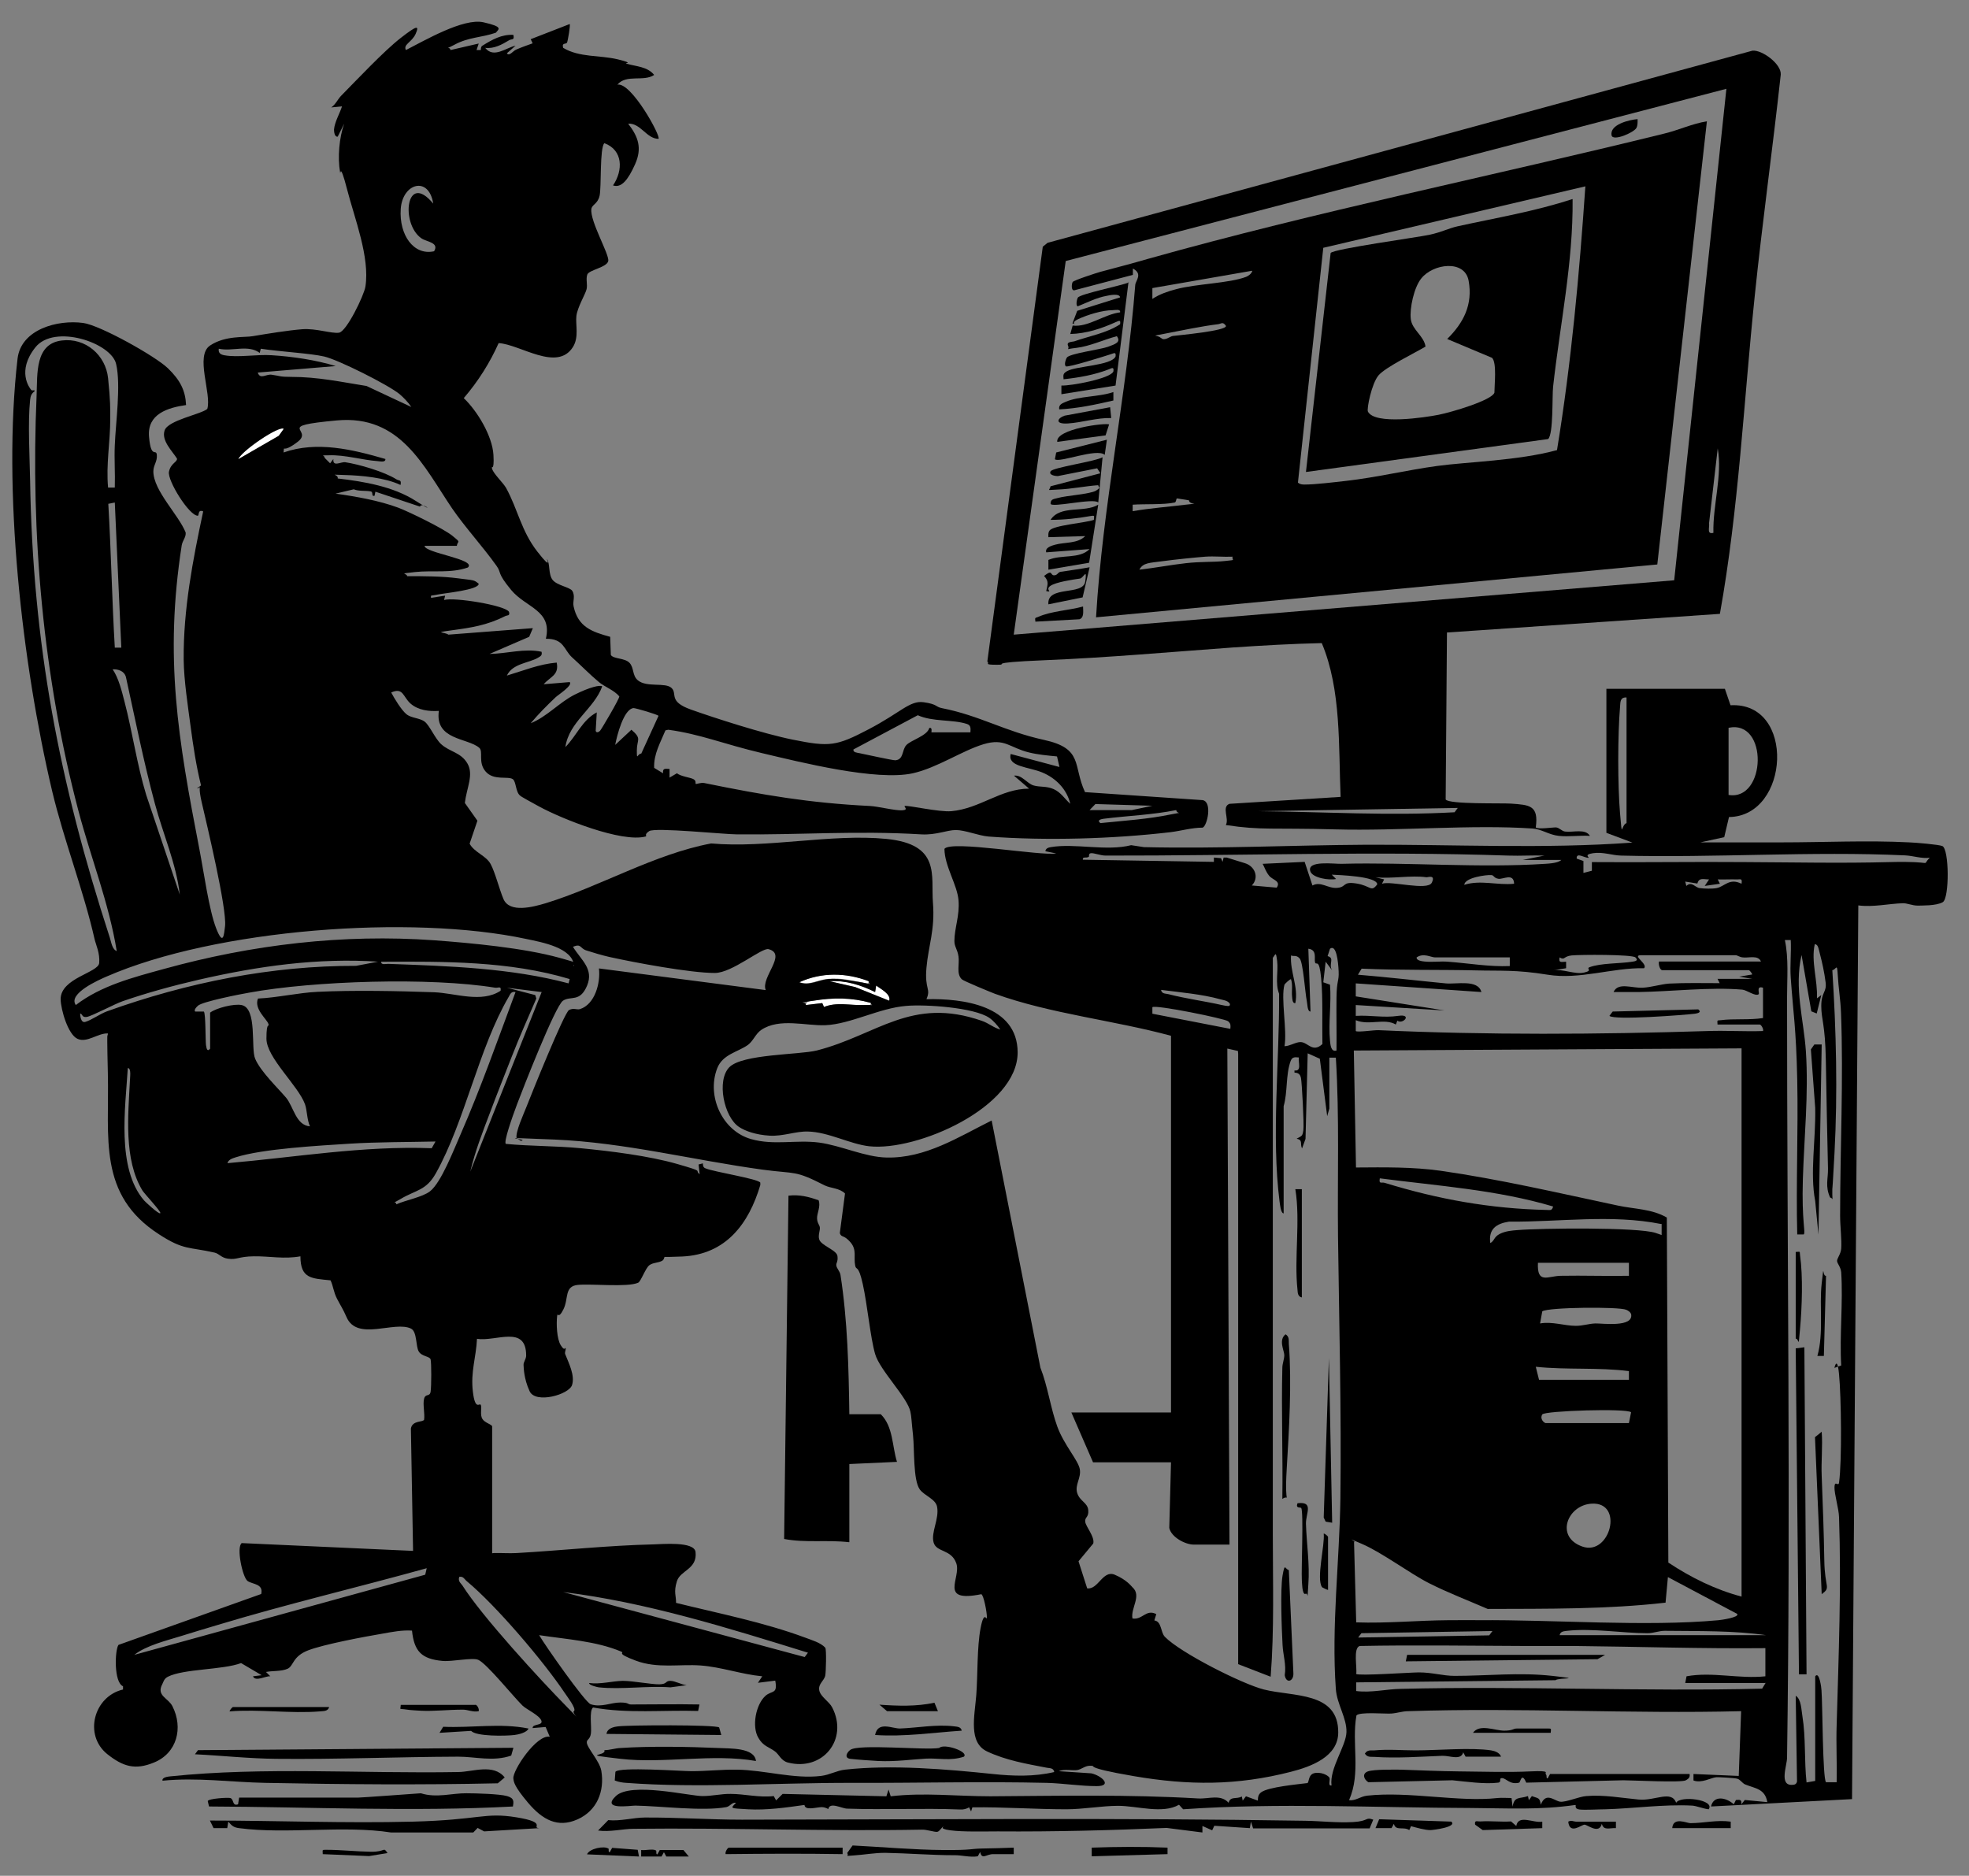<?xml version="1.0" encoding="UTF-8"?>
<svg id="Layer_1" xmlns="http://www.w3.org/2000/svg" version="1.1" viewBox="0 0 909 866">
  <rect x="0" y="0" width="909" height="866" fill="#808080" stroke="none"/>
  <!-- Generator: Adobe Illustrator 29.1.0, SVG Export Plug-In . SVG Version: 2.1.0 Build 142)  -->
  <defs>
    <style>
      .st0 {
        fill: currentColor;
      }

      .st1 {
        fill: #fff;
      }
    </style>
  </defs>
  <path class="st1" d="M402,463c.2,1.7-2.3,1-3.5,1-6.1.2-12.2-1.5-18.1.9l-.8-1.8-7.6.9c.4-1.9,2-1.8,3.5-2,9.1-1.5,17.7-1.5,26.5,1Z"/>
  <path class="st1" d="M131,198l-2.3,3.2-18.7,10.8c1.3-3.7,19-15.7,21-14Z"/>
  <path class="st1" d="M401,453c.2,1.9-2,.7-3,.5-5.5-.9-9.6-2.1-15.5-1.6s-8.9,3.3-13.5,1.5c10.3-4.6,21.5-4.5,32-.5Z"/>
  <path class="st1" d="M404,458l.5-3c1.9,1.4,7.1,3.9,6,7l-15.7-6.3-11.8-2.7c7.4-.5,14.5,1.8,21,5Z"/>
  <g>
    <path class="st0" d="M228,717c3.5-.1,7,.2,10.5,0,21-1.2,42-3.5,63-4,4.2-.1,19-1.5,19.6,3.5.9,8-7,8.4-8.6,13.5s-.3,6.8-.4,10c19.8,4.9,40.3,8.9,59.5,16,3.1,1.2,7.2,2.3,9.4,4.7.6,1,.3,11.3,0,12.8-.5,2.5-3.3,3.8-2.8,6.8s4.6,5.2,6,8c7.6,14.7-4.4,29.6-20.5,25.4-3.1-.8-4-3.7-5.9-5.1-2.8-2.1-5.5-2.4-7.7-6.3-3.1-5.2-1.2-15.4,3.3-19.4,3-2.6,5.7-.6,4.5-7l-8,1,2-3c-9.6-.9-18.9-4.3-28.5-5s-19.9,1.5-29.8-2.2-4.9-3.4-6.8-4.2c-11.6-4.9-25.5-5.7-37.9-7.6,2.5,4.4,21.2,31.1,23.8,31.9,4.8,1.6,9.3-.8,13.6-.8s3.2.9,5.1.9c10.5,0,21-.2,31.5,0l-.6,3c-16.2-.5-32.5,1.3-48.5-1.6-1.9,1.4-.6,9.2-1,12s-1.9,2.7-1.9,4c-.1,2.5,5.9,8.6,6.7,13.2,1.6,9.5-2,18.5-11.1,22.5s-16.1.1-22.7-7.7-6.6-9.7-6.8-11.2c-.5-3.6,10.7-20.5,16.8-19.3l-1.9-4.5-6,.5c-.2-2.1,5-1,4-3.5s-6.7-5-8.7-6.9c-4.1-4-16.5-19.4-20.4-21.1-2.7-1.2-11.9.9-16.5.5-9.7-.9-13.1-4.4-14.1-14-4.6-.3-9.1.6-13.6,1.4-8.3,1.4-27,4.9-34.3,7.7s-6.7,7.2-9.5,8.5-7.1.9-10,1.5l2,2c-2-.3-6.9,2.7-8,0l4-.5-9.5-5.6c-8.6,3.2-26.5,2.6-33.8,6.3-1.7.9-1.9,2-2.6,3.5-2.8,5.3,2.8,6.3,4.7,10.1,5.1,10,2.1,21.7-8.5,26-8.7,3.6-14.3,1.9-21.6-3.9-11-8.9-6.1-26.7,7.3-29.8v-1.5c-4.3-1.8-3.8-16.7-2.1-19.1l65.9-23.5c1.1-4.8-4-4.4-6.3-6s-5.3-15.6-2.7-17.5l79.1,3.6-1-56.5c.7-3.9,5.7-2.8,6.1-4.1.4-2.8-.7-7.2,0-9.7s2.6-.7,3-3.2.4-13.4,0-14.9-4.1-1.3-5.5-3.7-.7-9-3.5-10.5c-7.6-3.8-24.9,6-29.8-5.3-1.7-3.9-2.7-5.2-4.4-8.5s-1.7-5.8-3-8.5c-8.7-.9-13.9-.7-13.9-11.1-7.5,1.4-14.2-.1-21.5,0s-7.6,1.7-12,1.1c-3-.4-4-2.3-6.1-2.8-11.8-2.7-14.2-1-25.6-8.4-28.5-18.3-23-44.6-23.7-74.3s.2-12.4,0-18.5c-4.6-.2-9.6,4.5-14,2.5s-7.7-13.4-7.8-18.3c0-9.8,17.4-12.2,17.8-16.7s-1.5-8.4-2.1-10.9c-5.1-22.6-14.1-45.4-19.6-68.4C10.1,306,1.1,226.1,8.1,165.6c1.6-13.6,18.5-18.1,30.3-16.5,7.7,1,33.3,15.3,39.1,20.9s8.1,10.4,8.4,17c-8.4,1.2-18,4.1-17.1,14.6s3.3,5.3,3.6,8.4-1.6,4.7-1.6,7.6c0,8.9,11.6,20,14.9,28.2.3,2.1-1.4,3.7-1.8,5.9-8.1,52.1-1.7,89.5,8.2,140.6,1.9,9.7,4.4,27.9,7.7,36.3s3.6,2.9,4.1-1c.9-8.1-8.4-46.9-10.8-57.3s1.1-6.8-2.2-6.3l1.9-1.4c-2.2-8.9-3.6-18.1-4.8-27.2s-3.1-21.3-3.2-30.8c-.2-23.2,4.2-46,9-68.5-2.6-1.1-1.8,2-2.5,2-4,0-14.1-16.3-13.3-20.3s4-4.5,3.7-6.1c-2.2-3.5-7.3-8.3-5.7-13s16.7-7.4,19.7-9.9c2.1-7.1-5.8-24.6,1.3-29.3s15.9-3.6,19.7-4.3c6.5-1.1,16.4-2.7,22.8-3.2s13.5,2.1,17,1.6,11.6-17.3,12.2-21.3c2.1-13.6-5-31.4-8.5-45s-2.9-5.7-3.2-7.8c-1.2-6.8-.4-16,1.9-22.4l-3,6c-1.5.2-1.7-2.4-1.7-3.3.3-3.5,2.6-7.3,3.7-10.7l-5,.5c2-1.3,3.1-3.9,4.6-5.4,7.4-7.5,19.6-20.5,27.4-26.6s8.7-5.9,7-2-5.9,4.9-4.5,7.5c8.5-4.3,26.5-14.9,35.8-12.8s7.1,3.1,5.7,4.8c-6.6,2.3-12.5,2-19,5.5s-2.5,0-1.9,2.5l13-3-1,3h2c0-.7,0-1.6.7-2,4.5-2.8,8.9-5.3,14.3-5,.6,2.7-.7,1.7-2,2.5-3.3,2-7,4-11,3.5,3.9,5,9.6-.1,14-1l-4,3.5c1.1,1.6,2.8-1.1,4.3-1.7,2.5-1.1,5.1-2,7.6-2.9l-.9-1.9,18-7c.4.4-.8,7.5-1.2,8.5s-2.6-.1-1.8,2.5c7.5,4.5,16.9,3.3,25.2,5.3s2.5,1.6,4,2c4.4,1.3,9.7,1.3,12.8,5.2-4.9,3.3-12.8-.5-17,4.5,6.4-1.4,20.3,24,19,25-5.5,0-8.3-7.4-14-7,4.7,6.1,6.5,11.3,3.2,18.7s-6.4,11.1-10.2,9.8c4.7-6.9,4.7-16.3-4-19.5-2.2,2.2-1.3,20.4-2.2,24.3s-3.6,4-3.8,6.2c-.6,5.7,8.4,20.9,7.8,23.9s-9,4.1-9.7,6.3.2,4.5-.3,6.7-4.2,8.3-4.7,12.3,1.3,9.8-1.6,14.4c-7.3,11.6-24.3-1.2-34.3-1.8-4.1,9.2-9.5,17.7-16.1,25.4,6.3,6,13.2,17.5,13.7,26.2s-1.3,4.2-.6,6.5,5,6.3,6.4,8.7c5.5,10,7,19.9,14.5,29.5s3.8,2.5,4.5,3.5c1.4,2.3.5,6.9,2.5,9.5s8.1,3.4,9.1,5.1c1.5,2.4.1,4.8.6,7.1,2,9.5,8.4,11.8,16.9,14.1l.3,8.4c1.3,1.9,6.4,1.3,8.6,3.6s1.2,5.9,3.9,8.1c4.1,3.4,12.6.8,15.5,3.5s-1.7,6.2,9,10,33.2,11.1,47.1,13.9c16.9,3.4,20,3,34.9-4.8s19-13.4,25.4-12.5,5.4,2.1,8.3,2.7c17.8,3.5,29,10.7,47.3,14.7s13.2,11.8,18.9,24.1l54.3,3.7c4.6.8,2.1,12,0,12.7-5.1,0-9.9,1.5-14.9,2.1-26.5,3.1-57.5,4-84,2-4.6-.4-10.8-3-15-3s-9.1,2.4-16,2c-30.1-1.8-55.8.3-85.1,0-5.8,0-37.8-3.3-40.5-1.5s-.7,2.2-1.7,2.5c-11.1,2.9-38.7-8.2-49-13.8s-8.4-4.8-8.9-5.1c-2.1-1.6-1.8-6.6-3.4-7.6-2.3-1.5-8.8.8-12.5-3.5s-.9-9.3-3-11c-5.4-4.6-20.5-3.5-18.6-17-4.5.3-9.6-.3-13.1-3.4s-3.3-7.6-8.9-5.1c1.4,2.7,4.7,8.1,7,10s6.2,1.7,8.5,3.5,4.8,7.9,7.6,10.4c4,3.6,9.1,3.7,12.1,8.9s-.4,11.3-1.2,18.2l5.8,8.2-3.6,10.6c2.1,4,7.6,5.5,9.7,9.4s4,11.6,5.9,16.1c2.8,6.7,13.8,3.7,19.5,2,24.9-7.6,50.2-22.7,76.4-27.6,25.8,2.3,55.6-4.6,80.9-2.1s20.5,17,21.5,29.5-2.1,19.8-3,30,2.2,9.4,0,14.5c16.7-.4,42,2.8,42.1,24.5.1,25.5-46.6,45.8-68.5,43.4-8.9-1-18.9-6.6-28.3-6.8-5.6-.2-11.5,2.3-17.8,1.9s-11.1-2.1-14-4c-7-4.6-10.5-21.5-4.5-27.6s32.1-5.7,40.3-7.7c27.9-7.1,43.6-25.1,76.3-13.7,3.2,1.1,5.4,3.2,8.5,4-1.2-1.8-3.3-4.2-5.1-5.4-7-4.8-29.7-6.3-38.4-5.5-12.4,1-25.6,8.4-37.2,8.9-9,.4-21.3-3.5-29.7,2.2-2.6,1.8-3.6,5-6.1,6.9-4.6,3.3-11.7,4.3-14.2,10.8-5,12.9,2.4,29,15.7,32.7,10.6,3,20.6.2,31.4,1.6,10.2,1.4,21.1,6.7,31.1,6.9,18,.4,33.2-9.5,48.5-17.1l22.5,114.1c3.4,8.6,4.7,18.7,7.8,27.2s9.7,15.6,10.4,19.7-2.4,7.2-1.2,11,4.8,4.4,5.1,7.9-1.7,3.1-1.4,5.4,4.5,6.9,3.7,10l-6.8,8.2,4,12.5c5.1.7,7.2-8.6,12.7-6.3s7.7,5.3,8.2,5.8c4.4,3.9-.9,9.6,0,14.4,4.6.8,6.3-4.5,11-2l-.9,2.9c3.5.5,2.8,5.5,4.9,7.6,7.1,7.3,35.5,21.7,45.7,24.3,13.5,3.4,34.4.9,34.3,19.8,0,11.2-12.5,15.8-21.9,18.2-25,6.4-47.2,6.3-72.4,2s-16.3-4.8-20.3-4.8c-2.4,0-3.9,1.7-6,2s-5.9-.6-8.4.5l15,1c4.9,1.1,9.9,5.9,2.5,5.9s-15.7-1.3-23-1.5c-29.8-.7-60.2.1-90,0-33.5-.1-71.2,2.5-104.1,0-1.9-.1-3.6-.4-5.4-1.1l.3-4c1.7-2.4,30.4-.3,35.2-.3,6.9,0,13.9-.8,20.9-.7,13,.2,26.2,4.4,38.8,2.9,4.1-.5,7.3-2.5,11.1-2.9,21.5-2.4,47-.2,68.2,2,9.5,1,19,1.3,28.4-.9-.4-2-2-1.7-3.5-2-9.4-1.8-18.8-3.4-27.5-7.5s-5.8-16.1-5-26c.7-9.2.3-22.2,2-31s2.8-2.9,2.9-4.9-1.5-10.5-2.6-10.7c-19.9,4-9.2-7.5-11.5-14.2s-9.2-5-10.5-9.7,2.7-10.9,1.6-16.5c-.7-3.6-5.8-5-8-8-3.1-4.3-2.4-18.6-3.1-25s-.7-8.5-1.2-10.8c-1.3-6.6-14.1-19.1-16.3-26.7s-3.6-22.9-5.7-32.3-3-6-3.5-8.5c-.8-3.9.9-7.2-2.2-10.8s-4.2-2-4.9-4.2l2.4-18.3c-2.5-2.5-6.6-2.4-9.3-3.7-14.1-7.2-13.1-5.2-28.7-7.3-32.2-4.4-63.4-12.5-96.1-13.9s-10.6-.2-15.5.6l-2-1.2c-.7-2.7,3.3-11.3,4.5-14.4,2.1-5.4,17.5-43.7,19.7-44.8s3.4,0,5-.4c7-2.2,9.6-12.2,8.8-18.8l77,10c-2.4-5.9,10.1-16.6,1.3-18.9-3.1-.8-16.8,11-24.8,11-11.3,0-37-4.8-48.7-7.4-3.5-.8-7.5-2-10.6-3s-2.2-3.3-6.2-1.7c3.7,6.1,9.8,10.2,6.5,18s-7.5,4.5-11.1,6.9-18.8,41.4-21.2,47.8-6.2,17.3-5.2,18.3c11.4,1.1,23.1.9,34.5,2,13.6,1.3,31.5,3.5,44.7,7.3s7.6,2.6,10.3,4.7l-.5-4.5,2-.5c0,1,.1,1.9,1.2,2.3,4.1,1.7,24.3,4.8,25.3,6.6v1.1c-5.3,17.9-15.9,32.1-36.1,33s-5.1-1.5-6.8-1.1-1.1,2.2-2.3,3c-1.8,1.1-4.2.8-6,2.1s-3.9,7.5-5.2,8.1c-4.9,2.2-21.4.4-27.8,1s-4.2,6.3-6.7,11.3-2.6,1-2.9,3.1c-.4,3.5-.2,10.5,1.7,13.5s1.9.8,2.2,1.3-.5,1.9-.2,2.7c1.6,4.1,4.6,9.8,3.2,14.3s-16.9,8.8-19.6,2.9-2.7-10.7-2.8-12.1,1.2-2.7,1.2-4.4c0-14.3-14-6.3-22.7-7.7-.4,8.6-3,15.2-1.9,24.4s3.2,4.8,3.7,6.2-.5,4.5.7,6.4,4.5,2.5,4.5,3.5v58.5ZM200,94c-2-12.9-14.2-9.5-15,2.5s6,21.6,15.4,19.5c2.5-4.1-3.5-4.3-5.9-6-9.7-6.8-7-31.1,5.5-16ZM53,225c.2-6.5-.3-13.1,0-19.5.4-10.4,2.9-27.7.6-37.5s-28.6-18.6-37.3-7.6-2.6,18.7-2,19.5,1.8-.2,1.7.7c-1.5,1.1-1.9,2.2-2.1,4-1.1,10.4-.2,26.2,0,37.1,1.2,75.7,13.5,139.6,36.8,211.2.7,2.1,1,5.3,3.2,6.2-3.6-22.2-12-43.2-17.7-64.8-16.3-61.8-22.1-127.6-19.3-191.8.4-10-.8-23.8,11.6-25.3,10.9-1.4,20.3,6.7,21.4,17.4s1,13.9,1,18.9c0,10.4-2,21-1,31.6h3ZM120,163c-5.4-4.1-12.7-.6-19-2-.3,1.9.8,2.7,2.5,3,6.3,1.2,15.3-.5,21.9,0,9.7.6,20.4,2.2,29.6,5l-36,3c1.1,3.4,3.9.6,6.4,1,4.3.6,3.5,1,9.1,1,12.2,0,22.8,2.3,34.7,4.2l20.7,9.7c-1.4-2.1-3.6-4.4-5.5-6-5.3-4.3-28.2-15.8-34.7-17.3s-20.1-2.2-29.3-3.6l-.5,1.9ZM211,252h-15c0,3.3,24.2,6.2,20,10-8.1,2.8-16.2,1.2-24.4,2.1s-3.8.4-3.6,1.9c7.6,0,16,0,23.5,1s7.2.6,9.5,2.5c0,2.9-15.8,4.3-19,5s-3.2,0-3,1.5l6.5-1-.5,2c4.6-1.4,28.5,2.5,30,5.5.5,2-.8,1.4-1.9,2-8.3,4.2-15.7,5.3-24.6,6.5s-3.2.7-1.5,2l39-3-1.7,4-18.3,7.9c8-.1,16.1-2.7,24-1,.4,1.7-.4,2-1.7,2.8-4.1,2.4-11.7,2.6-14.3,8.2,7.7-2.3,14.9-5.3,23-6,1.2,5.8-3,6.5-6,10l12-1c1.6,1.5-5.5,6-6.5,7-4,3.8-8,7.8-11.5,12,7.5-3,13.3-9.7,20.3-13.2s11.8-4.6,12.7-3.8c-3.7,10.3-15.3,16.3-17,28,5.1-5.1,7.8-12.5,14.5-16l-.5,8.5c.3,1.1,1.4.6,2,0s9.1-15,8.9-15.9c-2.4-2.9-6.8-4.4-9.4-6.6-4.1-3.4-8.6-8-12.5-11.5-3.7-3.4-3.6-8.6-12-8.5,3.1-13.2-9.2-14.3-16-22.5s-4.3-7.7-6.8-11.2c-6.5-9.1-14.3-17.5-20.5-26.5-13.2-19.5-23.8-43.3-53.2-40.6s-10.4,4-18.1,9.9-6,.8-6.5,4.9c15.4-5.4,31.8-1.4,47,3,.2,1.7-2.4,1.1-3.5,1-7.1-.5-15.3-3-22.6-2.7s-2.3-1.3-1.9,1.2l2.5,2.5,1.5-2c-.4,3.9,3.5,1.2,5.5,1.5,6.5,1,18.1,4.4,23.6,7.9,1.3.8,2.4,0,1.9,2.6-7.2-3.4-18-4.4-26-4.6s-2.5-.5-3,1.6c12.1,1.4,25.7,3.7,36.1,10.4s2.4,0,1.9,2.6l-20.6-6.9-.4,1.9c-1.7.4-.4-1.7-1.7-2-2.1-.5-5.5,0-7.9-1l-8.4,2c9.4,1.3,20.1,3.2,29,6.5,5.4,2.1,20.8,9.6,25,13s2.4,2.1,2,4.5ZM131,198c-2-1.8-19.7,10.3-21,14l18.7-10.8,2.3-3.2ZM53,232l-3,.6c1.3,22.2,1.7,44.3,3,66.4h3s-3-67-3-67ZM83,413c-1.6-14.2-7.8-28.1-11.5-42-5.2-19.4-9.1-39-13.4-58.6-.8-2.6-3.5-3.5-6.1-3.4,2.8,4.1,4.2,10,5.5,15,3.7,14.2,5.7,28.9,10,43l15.5,46ZM296,348l8-17.5c-.2-.6-10.5-3.6-11.5-3.6-4.6.4-7.7,12.8-8.5,17l7.5-7c5,4.3,2.5,4.4,2.5,9.5s.2,1.6,2,1.5ZM448,338c.1-1.7.3-3.2-1.7-3.8-6.5-2.1-15.8-.9-22.6-4l-29.7,15.8c-.3,1.4,1.8,1.5,2.7,1.7,2.6.5,15.5,3.4,16.7,3.3,3.9-.4,2.9-4.7,5-7s9.7-4.3,10.6-7.9c1.6-.5.9,2,1,2h18ZM487.8,349.2c-4.2-.4-8.6-.8-12.7-1.8-9.1-2.2-11.2-6.8-21.1-3.8s-21.4,10.9-32.6,13.4c-16.8,3.7-51.8-5.1-69.6-9.3s-28.5-8.8-43.3-10.8l-1.3.3c-2.3,5.6-5.5,11-5.2,17.3l4.1,2.5c-.2-2.4.8-2.1,3-2v4s3.4-2,3.4-2c1.9,1.5,6.1,1.9,7.6,2.7s.8,2,1.1,2.2,2.3-.7,3.9-.4c27.5,5.6,48.4,9.2,76.5,10.6,3.9.2,11.6,2.2,14.9,2s.5-1.8,1.2-2c1.6-.4,15.8,2.9,21.5,2.4,13.3-1.2,22.8-10.4,35.9-10.4l-7-6c3.6-.5,6,3.6,9,4.5s5.9.2,9.3,1.7,5.2,4.6,7.7,6.8c-1.6-6.8-6.7-11.9-13-14.5s-16.1-2.6-14.5-8.5l22.5,6-1.1-4.8ZM532,372l-26.3-.8-2.7,2.8h19.5s9.5-2,9.5-2ZM543,374c-11,2.2-22.3,2.6-33.5,4-1.4.2-3.2.7-1.5,2,10.8-1.1,21.9-1.8,32.5-4s3,1.1,2.5-2ZM265,446c-.5-8.5-14.9-11-22-12.5-53.3-11.4-143.4-4.6-193.7,17.3-3.5,1.5-18.1,7.9-14.3,13.2,11.7-9,26.6-12.8,40.8-16.7,40.5-11.2,82.6-16.2,124.6-13.2,17.4,1.3,41.2,3.5,57.9,8.1s4.5,2.4,6.7,3.8ZM175,444c-28.3-1.9-55.7,2-83.2,8.3-11.7,2.7-23.8,6-35.1,9.9-3.8,1.3-14.4,7-16.7,7.3s-1.8-1.4-3-1.6c0,1,.3,4.4,2.3,3.9,2.9-.8,6.8-3.7,10.1-4.9,37.3-13.4,76.2-21.1,115-21l10.5-2ZM263,452c-28-8.4-57.9-8.1-87-8-.2,1.7,2.3.9,3.5,1,27.5,1,56.4,1.9,83,9l.5-2ZM401,453c-10.5-4-21.7-4.2-32,.5,4.6,1.8,8.9-1.1,13.5-1.5s10,.7,15.5,1.6,3.3,1.3,3-.5ZM404,458c-6.5-3.2-13.6-5.5-21-5l11.8,2.7,15.7,6.3c1-3-4.1-5.5-6-7l-.5,3ZM97,484v-16.5c2.9-2.2,11.1-4.2,14.5-3.5,7.4,1.4,4.2,20,6.3,24.8,2.5,5.9,10.4,13.4,14.3,18,3.5,4.3,4.5,12.7,11,13.2-1.4-3-1.3-7.4-2.3-10.2-3.1-8.6-17.8-21.5-17.8-30.3s1.5-4.7.9-6.8-6.8-6.9-4.8-11.7c8.9-.4,18.7-2.7,27.5-3.1,16.5-.8,37.1-.4,53.9.2,9.7.4,21.8,5.1,30.6-.7.4-2.4-1.1-1.2-2.5-1.4-29.8-4.9-83.9-3.2-113.7,2.3-4.1.7-21.4,4.1-23.5,6s-1.4,2.6-1.3,2.7h4c.9.9.7,13.3,1,15.5s.8,3.1,2,1.5ZM250,458l-16-2,13.1,3.4.5,1.6c-3.8,8.8-7.8,17.7-11.3,26.7s-7.2,18.2-10.1,26c-3.4,8.9-6.9,17.9-9.1,27.2l33-83ZM238,458c-2-.4-2.4.9-3.2,2.3-13.8,23.6-20.2,57.5-33.6,81.4-4.5,8-9.1,7.6-16.2,11.8s-2.5-.2-2,2.5c4.2-1.9,12-3.3,15.5-6,5.2-4,11.1-19.5,14-26,9.4-21.5,17.3-44,25.5-66ZM402,463c-8.8-2.5-17.4-2.5-26.5-1s-3.1,0-3.5,2l7.6-.9.8,1.8c5.9-2.4,12-.7,18.1-.9s3.7.7,3.5-1ZM74,560c.5-.5-7.3-8.9-8.2-10.3-8.8-14.4-6.6-35.2-5.8-51.1,0-1.2.7-5.5-1-5.5-1.1,18.2-5.3,46.2,7.5,61.1.5.6,6.9,6.6,7.5,5.9ZM201,527c-13.1.3-26.4.2-39.5,1-13.9.9-40.2,2.3-52.7,6.3-1.5.5-3.3,1-3.8,2.7,31.3-2.7,62.7-8.1,94.3-6.9l1.7-3ZM197,724c-32,8.9-64.4,16.5-96.2,26.1-5.1,1.5-12,3.6-17.8,5.4s-15.6,4.2-21,8.5l134.3-37,.7-3ZM265,790c1.2-1.2-3.3-6.9-4.2-8.3-9.9-14.8-31.8-40.5-45.3-51.7-1.1-.9-1.6-2.4-3.5-2-.6,2.1.6,2.7,1.5,4,8.9,14.1,35.7,43.3,48.1,55.9s1.4,2.5,3.4,2.1ZM373,763c-36.8-11.4-74.7-23.3-113-28l110.7,29.8.8.2,1.5-2Z"/>
    <path class="st0" d="M742,318h54.3s2.6,7.6,2.6,7.6c30.2-1.7,27.4,51.3-.7,51.6l-2.2,9.3-11,2.4c12.5,0,25,0,37.5,0,19.2,0,39.6-1,59,0,2.8.1,13.6,1,15.2,1.7,3.2,1.4,3.3,24.1.2,25.9s-10,1.5-11.5,1.6c-2.6,0-5.1-1.2-7-1.1-6.5.2-13.6,1.9-20.5,1l-2.9,412.6-65.1,3.4c1.2-5.4,7.2-4.1,10.5-1l1-2c2.1-.2,2.7-.1,2.5,2l1.6-2,10.4,1c-1.1-6.3-5.7-6.3-10.3-8.2-1.3-.6-2.2-2.2-3.5-2.6s-9.3-.8-9.8-.7c-2.4.2-6.7,2.9-10.5,1.5v-3s20.9.9,20.9.9l1.1-29.9c-51.1,1.3-102.5-1.7-153.6,0-2.8,0-5.2.9-7.9,1.1s-14.9-.9-16.1.9c-2.3,13,2.2,26.3-3.4,39.1,3.3.3,5-1.7,8.4-2.1,19.3-2.1,42.4,3.1,60.1,1.1,2.1-.2,4.3,0,6.5,0l.5,4c.8-5,3.2-3.5,7.1-4.9l.4,1.9,1.4-1.9c3,1.2,3.6.5,4.1,4,2.4-6.2,6.3-1.7,9-1.4s8.8-2.4,12-2.6c8-.7,16.6.9,24.2,1.6s15.1-4.5,17.3,1.5c1.9-3.5,18.2-1.4,15,3-2.2-.2-5.7-1.6-7.6-1.7-12.7-.7-28.1,1.4-40,1.7-3.2,0-9.3.4-12,.1s-1.4-2.1-1.9-2.1c-16.7,2.4-31.2,1.5-48.1,1.4-43.8-.1-88.8-2.5-133,.6l-1.9-2.1c-7.6,4.4-19.3.5-28.1.5-7.4,0-16.2,1.6-23.9,1.6-14.5,0-29-1.1-43.4-.9l-.6,1.9-.9-1.9c-1.2.7-2.6,1.1-4.1,1-17.5-.7-34.9.2-52.2-.4-2.4,0-8.1-3.3-8.7.2-.9-.5-2-.9-3.1-.9-2.7.1-7.7,1.7-7.9-1-8.5,1.2-17.5,2.5-26.1,2s-8.1-.3-5.5-3c-2-.3-2.6,1.6-4.5,2-10.9,2-30.2-.5-42-.7-2.5,0-15.9,2.2-9-4.4s34,0,40,0c4.6,0,8.9-1.1,13-1,6.4,0,13.2,1.8,19.9,1l1.1,2,3-3,47.9,1.1,1-3.1,1,3.1c15.4-1.8,30.6,0,46,0,32.1-.2,63.6-.9,95.9,1,5,.3,10.4-2.1,14.1,2,.8-3.2,3.6-1.5,6.1-2.9l.4,1.9,1.5-2,5.5,2c0-1.6.2-2.9,1.6-3.9,3.4-2.4,16.6-3.6,21.3-4.2.9-.6.2-4.4,3.9-4.7s5.9,1.7,6.1,2c.9,1-.9,4.1,1.1,3.8-1-7.9,6.7-18.1,6.9-24.6s-4.4-12.9-4.9-19.9c-2.1-29,1.7-59,2.1-88,.5-40.4-.6-81.3-1.1-121-.3-27.5.7-55.1-1-82.5h-3s0,23.5,0,23.5l-1,3.5-3.4-26.5-5.6-2.5-1,39.5-1.6,4.4c-1.1-2.2.6-3.8-2.5-4.5,2.4-1.3,2.7-1.1,3.1-3.9s-.7-22.3-1.1-24.1-1.2-2.4-3-2.5v-1c3.4.5,1.7-3.6,2-6-1.8-.1-3-.4-3.8,1.7-2.3,6.5-1.3,14.2-3.2,20.8v49.5c-1.4-.1-1.7-4.4-1.9-5.6-3.8-29.9,0-65-.2-95.8-1.9-4.9-.3-10.3-.9-15.1s-.7-3.1-2-1.5c0,50.8,0,101.7,0,152.5s0,76.3,0,113.9c0,21.8.7,43.9-1,65.5l-15-5.8v-281.8c0,0-.1-1.3-.1-1.3l-4.9-1.1,1,229h-16.5c-3.9,0-10.4-3.4-11.3-7.7l.8-30.3h-36l-10-23h46v-173.9c-26.5-7.2-55.5-10.1-81.3-19.4-2.1-.8-14.5-5.9-15.3-6.7-2.6-2.5-1-7.1-1.5-10.5s-1.9-4.5-1.9-7.1c0-6,2.5-11.7,1.9-18.9s-6.4-15.6-6.5-23.7c2.9-4.1,44.6,3.4,51.6,2.1l-5-1c.2-1.4,1.4-1.7,2.5-1.9,11.1-1.9,25.7,2,37.1-.9l5.9.9c34.2.8,68.1-.9,102-1.1,41.3-.2,82.4,2,123.5-1l-12-4.5v-66.5ZM751,322c-3.2-.2-2.9,2.2-3.1,4.4-1.1,12.8-1.1,36.3,0,49.1s.4,5.3,3,4.5v-58ZM798,367c17.4,2.9,18.5-34.9,0-31v31ZM721,397h-18l10-2c-5.5-.2-11.1.2-16.6,0-61.6-2.1-124,.1-186,0-2.3,0-5.5-1.3-6.8-1.1s-.6,1.5-1,1.7c-1.2.7-2.9-.3-2.7,1.3l60.5,1v-2s3.3.3,3.3.3l.7,1.7.5-2h1.4s8.4,2.6,8.4,2.6c4.7,1.4,6.7,6.7,3.2,10.3l11.5,1c2.1-3.1-1.9-3.5-3.5-5.5s-2-3.7-3-5.5l19.4-.9,3.6,10.9c3.9-2.1,7.1,1.5,11.5,1.1s2.2-3.1,8.9-2,6.6,4.2,9.5.4c0-3.8-17.8-4.3-21-4.5l2,2c-3,.7-10.9-.4-11.9-3.6-1.6-5.1,11-3.3,14.4-3.4,30.4-.8,63.8,2,94.1,0,1.7-.1,6.6-.4,7.5-2ZM891,396c-3.9.5-7.6-.9-11.5-1.1-43.3-2-87.6,1.2-131.1.1-4.2-.1-8.4-1.8-13-1.1s-1.3,2-2.1,2.1c-1.6.2-5.7-2.8-5.4.4l3.1,1.1v5.5c0,0,3.9-1,3.9-1v-4c23.5.2,47-.2,70.5,0,22.4.1,44.6.6,66.9,0s14.1,2.3,18.6-2ZM699,408c-.2-5.2-5.1-1.9-7.3-2.3s-1.9-1.6-3.2-1.7c-2.1-.2-12.3,1.1-12.5,4.5,7.5-2.4,15.2.3,23-.5ZM658.5,405c-7-1-16.2.8-23.5,0l4,1-1,2c4-1.5,21.1,3.4,23-.5s-1.9-2.4-2.5-2.5ZM789,406c-2.6,0-4.6-1-5.4,1.9l-5.6-.9.5,2c2.5-2.3,4,.7,6.1,1s5.9.4,7.9,0c3.7-.7,5.8-4.8,11.5-2,.4-2.8-.5-1.9-2.5-2s-5.7.1-8.5,0l1,2-7,1,2-3ZM827,434h-3c1.8,8.4,1,17.9,1,26.5,0,116.2,1.7,234.9,0,351,0,3.6-3.8,13,2.5,12.5,1.1,0,1.9-.4,2.1-1.6l-.6-39.5c2.6,1.5,2.6,6.7,3.1,9.5,1.6,9.8.8,20.5,1.9,30.5l4-.7v-48.3c1.9-2.6,2.9,5.6,2.9,6.5.5,5.9.5,41,2.1,42.4h4.9c.2-8.7-.3-17.6,0-26.4.9-31.4,2.2-64.5,1.1-96-.1-3.9-2.2-10.6-2.1-13.9s1.8,0,2.1-2c1.4-10,1-39.7,0-50.1s-2.6-.5-2.1-2.9l3.1-1.1c-.8-14.1.9-29,0-43-.2-2.4-1.7-3.9-1.9-5.1s1.7-3.2,1.9-5.8c.3-4-.5-10.5-.5-15.2,0-31,1.6-63,.4-93.9-.2-5.7-1.2-11.6-1.5-17.4s-.7-2.3-2.5-2.1c1.8,28.1,2.5,56.3,1,84.5s-.9,10.5-1,17,.7,3.7-1,3.5c-2.4-5.2-.9-8.7-1-13.4-.4-16.7-.7-33.3-1-50.1s-2.1-18.5-2.1-25,2.6-6.2,2-10.9-1.6-9.2-2.5-12.6-.9-4.8-2.5-5c-1.8,7.9,1.4,16.8,1,25l2-1.5-2.1,8.5-2.5-1-4.5-26c-3.5,15.2,1,29.7,2,44.5,1.3,19.8-.8,39.4-1.4,59s1.4,24.6.4,25.5h-3c-.6-23.8.5-47.7,0-71.5s-1.9-31.2-3-47c-.4-5.8.3-11.7,0-17.5ZM593,454.5c-1.8,6.4,1.3,21.1,0,28.5,2.4,0,5.3-2,7.5-1.9,3.3.1,5.5,5.1,10,.9-.2-9.6.3-21-.6-30.5s-2.3-5.5-2.8-7.2,1.1-5.8-3.1-6.3l1,29c-1.5,0-1.4-3.5-1.7-4.8-.8-3.9-1.7-17.9-3.3-19.7s-2.7-.8-4-1.4c-.5,7.6,3.5,14.6,2,22-1.4.3-1.4-2.1-1.5-3-.3-2.6.4-5.3-.5-8-.3-.3-2.9,2.1-3,2.5ZM617,485c.1-8.2-.1-16.4,0-24.5s1.2-7.3,1-12-1.1-12.7-4-10.5l-1.1,3.4c3.5,1,.2,3.6,2.1,6.6l-3-4-1.1,9.5,3.1,1.1c.7,8.5-.8,17.5,0,25.9.2,1.8.4,5.3,3,4.5ZM697,442h-34.5c-1.9,0-5.3-2.2-8.5,0-.2,1.5,2.6,1.8,3.6,1.9,3.6.4,7.3-.2,10.9.1,9.5.7,19,2.4,28.5,2v-4ZM755,442c-1.5-1.4-25.7-1.3-29.5-.9s-3,2.4-5.5.9c-.6,2.8,1,2,3,2v3s-6,1-6,1c4.6-.8,9.9,2,14.3,1s.6-1.8,2.6-2.5c5.2-1.9,13.8-1.6,19.6-2.5,1.4-.2,3.1-.5,1.5-2ZM813,444c-1.3-3.3-5.7-1.6-8.5-2-1.2-.1-2.7-1-3-1h-44c-4.3,0,3.4,4,1.5,6-14.6-.3-29.8,5.4-44.5,3s-22.3-1.7-33-2c-17.6-.4-35.3,0-52.9-.8l-1.7,2.8c13.5,1.1,27,2.7,40.5,4,5,.5,14.9-2,16.5,4l-58-4v6s41,6.5,41,6.5l-41-2.5v5c7-.4,12.8,1,19.6,0s2,4.2-.4,2.2l-.7,1.8c-5.3-3.1-12.3.6-18.5-2v5c.7.7,8.6-.5,10.5-.4,50.1,2.3,101.4,2,152,.4,8.5-.3,17.1.3,25.5,0,.4-.9-.9-3-1.5-3h-19.5c-.1-2.3-.3-1.8,1.5-2,5.9-.8,13.4,0,19.5-1v-14c-3.3-1-1.5,2.5-2,3-1.4,1.2-5.5-1.9-7.5-2.1-14.7-1.3-33.1.9-48,1.1-3.8,0-7.7,0-11.5,0,2.1-4.7,8.6-1.7,13.5-2,3.9-.2,8.3-1.6,12.1-1.9,7.6-.4,15.7-.2,23.4-.2l-1-2h16s-6-1-6-1l6-1c0-.6-1.3-2-1.5-2h-40c-1.1,0-1.9-2.8-1.5-4h47ZM568,464c-.6-2.1-3.1-2.2-4.8-2.7-8.2-2.3-18.6-3.2-27.2-4.3.4,2,2.1,1.6,3.5,2,7.7,2,17.6,3.4,24.1,4.9s3-.6,4.4,0ZM568,475c.1-1.6.3-2.3-1-3.5s-33.7-7.8-35-6.5v3s36,7,36,7ZM804,484l-179,1,1,54c13.1-.1,26.1-.3,39,1.5,27.3,3.9,55.1,10.4,82,16.1,7.5,1.6,15.6,1.5,22.5,5.5l.7,159.3c10.4,6.9,21.7,12.5,33.8,15.7v-253ZM717,557c-25.9-7.7-53.2-9.5-80-13-.5,2.9.7,1.6,2.3,2.1,24.8,7.6,48.6,11.9,74.7,12.5,1.5,0,2.5.5,3-1.6ZM766.9,565.1c-23.1-4.6-46.9-.9-70.3-1.1-5.8.9-9.5,3.4-8.6,9.9,2-1.1,1.6-2.8,4.3-4.2s5.8-1.6,8.2-1.8c10.7-.9,55.5-1.4,63.8,1.3s2.5,2,2.8,1.7v-5.9ZM752,583h-42c-.5,10,4.6,6.1,10.5,6,10.5-.2,21.1.2,31.5,0v-6ZM711,611c5.5-1,11.3,1.1,16.5,1.1,3.3,0,5.9-1,9-1.1s17.9,2,16.5-4.4c-.4-.9-1.3-1.5-2.2-1.9-3.4-1.5-36-1.2-38.8.7l-1,5.5ZM710.5,637h41.5v-4c-14.3-1.8-28.7-.5-43-2l1.5,6ZM713.5,657h38.5l1-5c-1.9-1.9-39.9-.7-41,1s.3,3.6,1.5,4ZM734.8,694.2c-11.1.6-17.1,15.3-4.3,19.8s19.4-20.7,4.3-19.8ZM768.9,739.9c-27.1,3.1-54.8,2.8-82.1,2.9-9-3.9-18.4-7.5-27.1-11.9s-21.8-14.2-30.9-18.1-2.3-1.1-3.7-.8l1,37c14.3.5,28.3-.9,42.5-1s9.3,0,13.9,0c34.9-.3,77,3.1,110.9,0,1.1-.1,9.7-1.3,8.6-2.9l-32-17-1.1,11.9ZM689,753l-60.5,1-1.5,2,60.5-1,1.5-2ZM816,755c-15.7-2.3-31.6-1.9-47.5-2.1-2.6,0-5.1,1.1-7.9,1.1-11.8,0-25.4-2.4-37.1-1.1-1.5.2-3.1.2-3.5,2h96ZM815,777h-37l.6-3.1c11.9-2.2,24.3,1.3,36.4,0v-13c-29.6.3-59-.7-88.5-1-7.6,0-15.3,0-22.9,0-25.4-.1-50.5-.5-75.9,0-3.1,1-1.1,10-1.6,12.9,1,1,25.1-.7,28.9-.7,6.3,0,11.1,1.6,16.5,1.6,15.3,0,29.8-1.7,45.1,0s3,.7,1.5,2l-92,1v4c6.9.9,13.9-.9,20.5-1,55.5-1.4,111.3,1.3,166.9-.1l1.7-2.8Z"/>
    <path class="st0" d="M668,292l-.6,77.1c1.6,2.3,25.9,1.6,30.1,1.9,8.7.6,12.9.8,11.5,11,1.1,1,8-.1,9.4,0s2.6,1.7,4.1,1.9c3.7.5,9.4-1.5,11.5,2-4.6-.3-9.8.5-14.4,0s-7.8-3.1-12.1-3.4c-28.2-1.9-61.5,1.2-91,.4s-33.8.5-50.6-2c1.7-2.9-2.1-8.4,1.7-9.8l51.3-3.2c-1-23.2.4-49.4-8.7-71-13.6.3-27.3,1.1-40.8,2-29.1,2.1-57.9,4.7-87.1,5.9s-15.5,2.1-22,2.1-3.2-.6-4.5-1.5l25.6-191.5,2.2-1.8L809,23.4c4.4-.5,13.4,6.1,13.1,11-3.7,34-8.5,68.1-12,102.1-5.1,49-7.4,98.5-16.1,146.9l-125.9,8.6ZM797,41l-305,79.5-24,172.5,304.9-25.1,24.1-226.9ZM791,246c-.3-12.9,4.2-26.4,2-39l-4,34.5c.3,2.1-1.2,5.3,2,4.5ZM673,373l-92,1.5c30.2.3,60.5,2.2,90.5.5l1.5-2Z"/>
    <path class="st0" d="M392,712c-10.2-1.2-19.9.4-30-1.5l2-158.5c5.1-.6,9.2.5,13.9,2.1,1.1,2.8-.8,6.1-.7,8.4s1.2,3,1.3,4.3-.9,3.6-.3,5.4c.8,2.8,8,4.9,8.4,7.6s-.7,3.2-.5,4.5,1.6,2.6,1.9,4.2c3.3,21.2,3.8,43,4.1,64.4h14.5c5.8,5.7,5.2,14.7,7.5,22l-22,1v36Z"/>
    <path class="st0" d="M634,840l-1.7,4.1h-53.8s-1-3.1-1-3.1l-.5,3-16.4-1.1-1,2.1-4.5-2v3s-16.5-2.1-16.5-2.1c-25.4,1.1-52,1.8-78,1.6-6,0-16.1.3-21.9-.5s-2.6-1.8-3.1-1.7c-.8,0-1.7,2.2-2.9,2.4s-4.9-1.1-7.1-1c-44.4.8-89.2-.9-133-.4-5.1,0-11.1,1.6-16.5.8l4.7-4.8c5.4.6,11.8-1.2,16.8-1.2,14.8-.1,30,1,44.9,1,86.8-.1,173.6-.9,260.1.5,7,.1,14.5,1,22,.6s5.6-2.5,9.4-1.1Z"/>
    <path class="st0" d="M75,822c-.2-1.5,2.6-1.8,3.6-1.9,43-4.5,89-1.2,133-2,6.8-.1,16.2-4,21.4,2.5l-3.2,2.7c-35.6.8-71.6.5-107.3-.2-15.8-.3-31.6-2.6-47.4-1Z"/>
    <path class="st0" d="M237,834c-46.8,2.5-93.9.2-140.5,0l-.6-2.5c.4-1.2,9.4-1.7,10.4-1.4,1.8.5.8,3.9,3.6,2.9l.5-3.1h55c0,.1,28.9-2,28.9-2,7.2,2.3,14.6-.1,21,0,4.2,0,15.3.3,18.8,1.3s3,2.7,2.7,4.8Z"/>
    <path class="st0" d="M249,844l-25.5,1.5-3-1.6-2,2.1h-38c-22-3.4-48.3.9-70.1-2-2.5-.3-3.4-1.1-5-3l-.5,3h-6.3c0,0-1.7-3.5-1.7-3.5,31.1,0,62.4,1.3,93.6.5s33.1-4.4,47.9-2,6.6,4.7,10.5,5Z"/>
    <path class="st0" d="M713.7,819.3c.6.3-.1,1.9.8,1.7l1.1-2h64.4c.3,1.6-.5,2.2-1.7,2.9-1.9,1.2-24.6,0-28.9,0-14.9.3-29.8.8-44.8,1.1-2.2-5.1-2.6-.2-3.3,0-4.1,1.1-6-2-7.8-2.1s0,1.9-1.9,2.1c-6,.8-15-.5-21.1-1.1l-38.8.9c-2.1-1.3-3-4-.2-5s12.4-.8,15.1-.8c9,.3,18,.7,26.9.8,11.1.1,22.7.5,33,0s6,.8,7.3,1.4Z"/>
    <path class="st0" d="M237,807l-1,3.5c-8.3,2.9-16.5.5-24.5.5-28,.1-56.1,1.3-84,1-12.3-.1-25.1-1.5-37.5-2.1l1.4-1.9,145.6-1.1Z"/>
    <path class="st0" d="M349,813c-20-3.5-42.6,1.3-62.5-1s-6.2-1.1-7.5-4c2.5,0,4.9-.9,7.5-1,13.3-.9,31.6-.6,45,0,5.4.3,16.8-.3,17.5,6Z"/>
    <path class="st0" d="M445,811c-6.2,2.1-11.7.6-17.5.9s-14.2,1.5-22,1.1c-3.5-.2-9.6-.6-13-1-2.9-.4-1.5-3,0-4.1,3.8-2.9,34.2.2,41.1-.9,2.1-2.3,13.8,1.7,11.4,4Z"/>
    <path class="st0" d="M468,853v3c-3.2,0-6.3,0-9.5,0s-5.2,2.8-6-1l-1.1,2c-3.6.6-7.6-.6-10.9-.5-10.4,0-21.1-.9-31.8-1.1-5.3,0-9.7.9-14.6,1.2s-1.9.5-3-1.1l2.5-3.5c13.8.7,28.2,2,41.9,2.1s12.1-.6,18.1-.7c4.8-.1,9.6-.2,14.5-.4Z"/>
    <path class="st0" d="M592,692c.3-20.2-.5-40.4,0-60.5,0-2,.9-3.9.9-5.9s-2.8-7,.6-9.6c1.8,1.2,1.4,2.6,1.5,4.4,1.4,18.3.1,39.7-1,58.1s1.8,10.9-2,13.5Z"/>
    <polygon class="st0" points="615 703 612 702.5 611.1 700.6 613.5 627 615 703"/>
    <path class="st0" d="M595,725l2.1,47.5c.2,3.7-3.3,5-4,.9.8-4.8-.8-9.5-1-14-.4-7.3-1.1-25.6,0-32s1.1-2.8,3-2.5Z"/>
    <path class="st0" d="M333,801l-53-.5c.3-2.6,3.4-3.3,5.5-3.5,4.8-.6,44.6-.8,46.5.5l1,3.5Z"/>
    <path class="st0" d="M693,811h-16.4s-1.1-2-1.1-2c-1,3.9-6.2,1.5-9.6,1.6-10.2.4-21.1,1.2-31.4.5-1.8-.1-3.2.3-4.4-1.5,1.2-1.9,2.7-1.4,4.4-1.5,6.6-.6,12.7,0,19,0,10,0,25.7-1.4,34.9,0,1.8.3,4,1.1,4.6,3Z"/>
    <path class="st0" d="M389,853v3c-18-.3-36-.2-54,0-.4-.9.9-3,1.5-3h52.5Z"/>
    <path class="st0" d="M244,798c-.7,1.9-4.8,2.8-6.5,3-4.2.5-17.7.7-20-1.9l-14.6.9,1.7-2.8c13.1.6,26.5-1.8,39.3.8Z"/>
    <path class="st0" d="M539,853v3s-35,1-35,1v-4c11.6-.4,23.4-.5,35,0Z"/>
    <path class="st0" d="M444,799c-13.4.9-26.5,2.9-40,2,1.2-6.6,8-2.9,11.5-3,8.1-.3,16.7-2,25-1,1.5.2,3.1.2,3.5,2Z"/>
    <path class="st0" d="M600.7,696.2c-.3-.5-2.7.4-1.7-2.2,7.7-.9,3.8,4.6,3.9,9.5.3,9.3,1.8,18.6,1.1,28s.3,3.2-1.5,4.4c-1.4,0-1.4-5.4-1.5-6.4-.3-5.2.9-31.5-.3-33.4Z"/>
    <path class="st0" d="M712,841v3s-27.5.9-27.5.9l-3.5-2.5c-.4-2.3,1-1.4,2.5-1.5,4.7-.3,9.4.3,14.1,0l2.4,2.1c.9-5.5,8-1.2,12-2Z"/>
    <path class="st0" d="M670,841c2.9,2.5-8.6,3.9-9.6,3.9-2.7,0-6.3-1.1-9-1.8l-.8,1.8c-2.7-1.8-6.3.6-7.1-2.9l-1.1,2h-7.4s1.7-4.1,1.7-4.1l33.3,1.1Z"/>
    <path class="st0" d="M601,549v50c-1.8-.4-1.9-2-2-3.5-1.6-14.6,1.4-31.8-1-46.5h3Z"/>
    <path class="st0" d="M276.5,779c-.4,0-4.8-1-4.5-2,5.1.7,10.6-.9,15.5-1,4.7,0,13.4,1.7,17,1.6s2.6-1.6,4.9-1.6c2.3,0,5.2,1.8,7.6,2l-7.5,1c-10.5-.8-22.7,1.1-33,0Z"/>
    <path class="st0" d="M219.5,787c.8.2,1.8,1.9,1.5,3-2.6.6-5.2-.8-7.5-.7-6.3,0-13.5.8-19.1.5s-5.6-.4-7.9-.7-1.6.4-1.5-2h34.5Z"/>
    <path class="st0" d="M152,788c-.6,2.2-2.7,1.9-4.4,2.1-13.3,1.1-28-1.1-41.6,0,0-.6,1.3-2,1.5-2h44.5Z"/>
    <path class="st0" d="M280.8,853.3c.5.3-.2,1.9.7,1.8l1.1-2,11.8.9.6,3.1-24-1c1.1-2.7,7.8-4,9.8-2.7Z"/>
    <path class="st0" d="M799,841v3s-27,0-27,0c.4-5.4,6.8-2.3,8.3-2.3,6.3,0,12.2-1.6,18.7-.7Z"/>
    <path class="st0" d="M433,790h-23.5s-3.5-3-3.5-3c8.6.6,16.9.9,25.4-.9l1.6,3.9Z"/>
    <path class="st0" d="M613,734c0,.1-2.7-1.1-2.7-1.3-2.7-3.9,1.4-19.4.8-24.7.6,0,2,1.3,2,1.5v24.5Z"/>
    <path class="st0" d="M149,856c0-2-.5-2,1.5-2,6.9,0,13.9.8,20.8.9s5.5-2.5,7.6.6l-8.5,1.4-21.5-.9Z"/>
    <path class="st0" d="M680,800c3-4.3,10.2-1,14.4-1s3.9-1,6-1c4.7,0,9.3,0,14,0,2,0,1.6,0,1.5,2h-36Z"/>
    <path class="st0" d="M302.8,854.3c.5.3-.2,1.9.7,1.8l1.1-2h10.9s2.5,3,2.5,3h-10.4s-1.1-2-1.1-2l-1.1,2h-9.4s0-3,0-3c1.9.3,5.4-.7,6.8.2Z"/>
    <path class="st0" d="M746,841v3c-2.9-.2-5.7,1.3-6.5-2-1.3,5-6.6.4-8,.4s-6.9,4.8-7.5-1.4c1.4-.8,2.6,0,3.5,0h18.5Z"/>
    <polygon class="st0" points="833 622 834 773 830.5 773 829 622.5 833 622"/>
    <path class="st0" d="M841,482l-1.5,88-1.5-15.5c-2.5-13.1.3-28,0-43l-2-27,1.6-2.3h3.4Z"/>
    <path class="st0" d="M841,736l-3.1-72.5,3.1-2.5c.5,6.8-.3,13.7,0,20.5.5,13.1,1,26,1.2,38.9s3.2,12.3-1.1,15.5Z"/>
    <path class="st0" d="M829,578c2.5-.2,1.7-.3,2,1.5,1.4,9.8.9,24,0,34s-.3,4.5-2,4.5v-40Z"/>
    <path class="st0" d="M842,626h-3c3-10.4.8-23,2-33.5s.2-3.1,2-3.5l-1,37Z"/>
    <path class="st0" d="M784,466c1.7,1.3-.1,1.8-1.5,2-4.9.6-37.3,3.1-39.5,1l1.5-2,39.5-1Z"/>
    <polygon class="st0" points="741 764 737.5 766 649 767 649.6 764 741 764"/>
    <path class="st0" d="M788,56l-22.9,204.6-259.1,24.4c3-51.4,14.1-102.2,18.1-153.5.2-2,3.6-5.1-1.1-7.5v2.9c-.1,0-26.6,7-26.6,7-2.1.9-1.7-2.9-1.2-3.7s11-4.2,12.8-4.7c7.5-2,14.8-3.9,22-6,77.5-21.8,159.6-38.4,238.2-57.8,6.7-1.6,13-4.6,19.8-5.7ZM732,86l-121.1,28.4-11.7,108.4c.9.8,1.9.9,3.1.9,4.9,0,13.9-1.1,19.2-1.7,14.1-1.6,28.1-5,42.1-6.9s37.2-2.4,55.2-7.3c6.6-40.3,10.3-81.1,13.1-121.9ZM578,125l-46,8v5c3.3-2.2,7.2-3.5,11-4.5,9.3-2.5,24.5-2.7,32.3-5.7,1.2-.5,2.5-1.5,2.8-2.7ZM536,156c1.6,1.7,4.2-.8,5.5-.9,3.1-.4,24.4-2.3,24.5-4.6-1.5-2.2-2.1-1-3.8-.8-6.9.8-17.5,3-24.7,4.4s-3.1.3-1.5,2ZM549,231l-5.6-.9c-.5,0-.3,1.7-1.1,1.9-5.2,1.1-13.8.6-19.4,1v3c8.1-1.4,16.4-2,24.5-3s1.6.4,1.5-2ZM569,257c-4.1.2-8.4-.3-12.5,0s-14.1,1.3-19.9,2.1-8.9.6-10.6,3.9c7.2-.8,14.3-2.2,21.5-3s12.4-.4,18-1,3.1-.2,3.5-2Z"/>
    <path class="st0" d="M521,130l-6,48-25,4v-4c4.3.2,22.7-3.2,24-6.5.3-2.1-.5-1.7-2.1-1-6.7,2.6-13.7,3.8-20.9,4.6-.2-2.2-.2-2.7,1.7-3.8,4-2.3,20.3-2.5,22.3-6.7.3-2.2-.6-1.6-2.1-1.1-2.5.8-20.1,6.4-20.9,5.6s0-3.2.5-4c1.2-1.9,15.5-3.7,19-5s6.1-2.1,4.1-4.9c-6,1.6-12.6,4.7-18.7,5.4s-2.9,1.1-3.8-.9,1.7-1.8,2.8-2.1c7.1-2.5,15-3.8,21.2-7.9.3-2.1-.3-1.7-2-1-6.6,3-13.6,5.3-21,5.5l1.1-3.9c7.1.9,14.6-5.2,21.9-6.1.3-1.7-2.4-1-3.5-1-4.6,0-11.5,2.1-15.8,4.1s0,2.8-2.7,2l2.2-5.8,19.8-6.2c-.2-2-5-1-6.3-.7-4.5.8-9,3.1-13.2,4.8-1,0-.6-3,0-4,1-1.7,20-5.5,23.5-7Z"/>
    <path class="st0" d="M502.8,259.8l-18.8,3.2v-4.5c5.9-2.6,14.4-.3,19-5l-20,1.5c-.7-2.2,2.6-3.1,4-3.5,4.6-1.3,10.4-.4,14-4l-17,.5c0-1.1-.2-2,.5-3,1.5-2.5,16.8-3.6,20.5-5,0-1.7.7-2.1-1.3-1.8-6.2,1.1-12.4,1.8-18.7,1.8,4.5-7,15.6-3.1,22-7l-4.2,26.8Z"/>
    <path class="st0" d="M507,232c-2-2.3-22,2.7-22,.5,0-2.3,1.9-2.1,3.4-2.6,3.8-1.1,15.1-1.8,17.6-3.4s1.2-1.3,1-2.5c-5.9.4-12.6,1.8-18.5,2s-4,.8-3.5-1.5l23-6-1.5-2.3-18.2,3.6c-.9,0-4.3-.4-3.3-2.2s20.5-4.5,24-6.5l-2,21Z"/>
    <path class="st0" d="M512,196l-1.6,5-22.3,3c-1-6,22.8-9,24-8Z"/>
    <path class="st0" d="M511,203l-1,7c-3.6-3.3-21.2,3.9-23,2l.6-3.1,23.4-5.9Z"/>
    <path class="st0" d="M503,262l-3.2,13.8-15.8,3.2c-.8-8.9,16-3.8,17-10.5s-.8-1.6-2.4-1.4c-3.4.5-11.1,1.6-13.7,3.4s1.5,3.1-1.9,2.4c.6-3.1,1.4-4.4-1-7,4-3.2,2.8-.4,4.5-.3s1.8-1.4,3.1-1.6c4.5-.7,9-1.3,13.4-2.1Z"/>
    <path class="st0" d="M514,181v3.9c-8.2,1.9-16.7,3.7-25,4.1-.4-2.2,1.4-2.8,3-3.5,6.2-2.7,15.4-2.2,22-4.5Z"/>
    <path class="st0" d="M513,193c-6.6-.2-13.6,2.1-20,2.5s-4.7-2.6-1.5-3.6l21-3.9.5,5Z"/>
    <path class="st0" d="M500,280c0,2,.6,5.2-1.7,5.9l-20.3,1.1c-.3-2.1-.1-1.6,1.3-2.2,6-2.7,14.3-3,20.7-4.8Z"/>
    <path class="st0" d="M756,55c0,1.4.1,2.7-.5,4-1.1,2.2-10.9,6.4-11.5,3.5-1-5,8.1-7.2,12-7.5Z"/>
    <path class="st0" d="M726,92c.3,29.1-5.8,57.7-9,86.5-.5,4.3.2,21.9-2.3,24.2l-111.8,15.2,11.4-101.1c1.4-1.9,40-7.2,45.6-8.4s8.9-3,12.9-3.9c17.7-3.9,35.8-6.9,53.1-12.6ZM688.8,165.2l-20.7-8.7c7.6-7.5,11.9-15.9,9.9-26.9-1.8-9.9-16.5-7.9-21.9-1-3.3,4.1-5.4,13.7-4.8,18.7s6.1,7.8,6.8,12.7c-4.8,2.9-18.5,9.5-21.7,13.3s-5.5,15.5-4.9,16.7c3.2,6.3,26.5,2.7,32.6,1.5s24.6-6.7,25.8-10.2c0-3.5,1.2-13.9-1.1-16.1Z"/>
  </g>
</svg>
